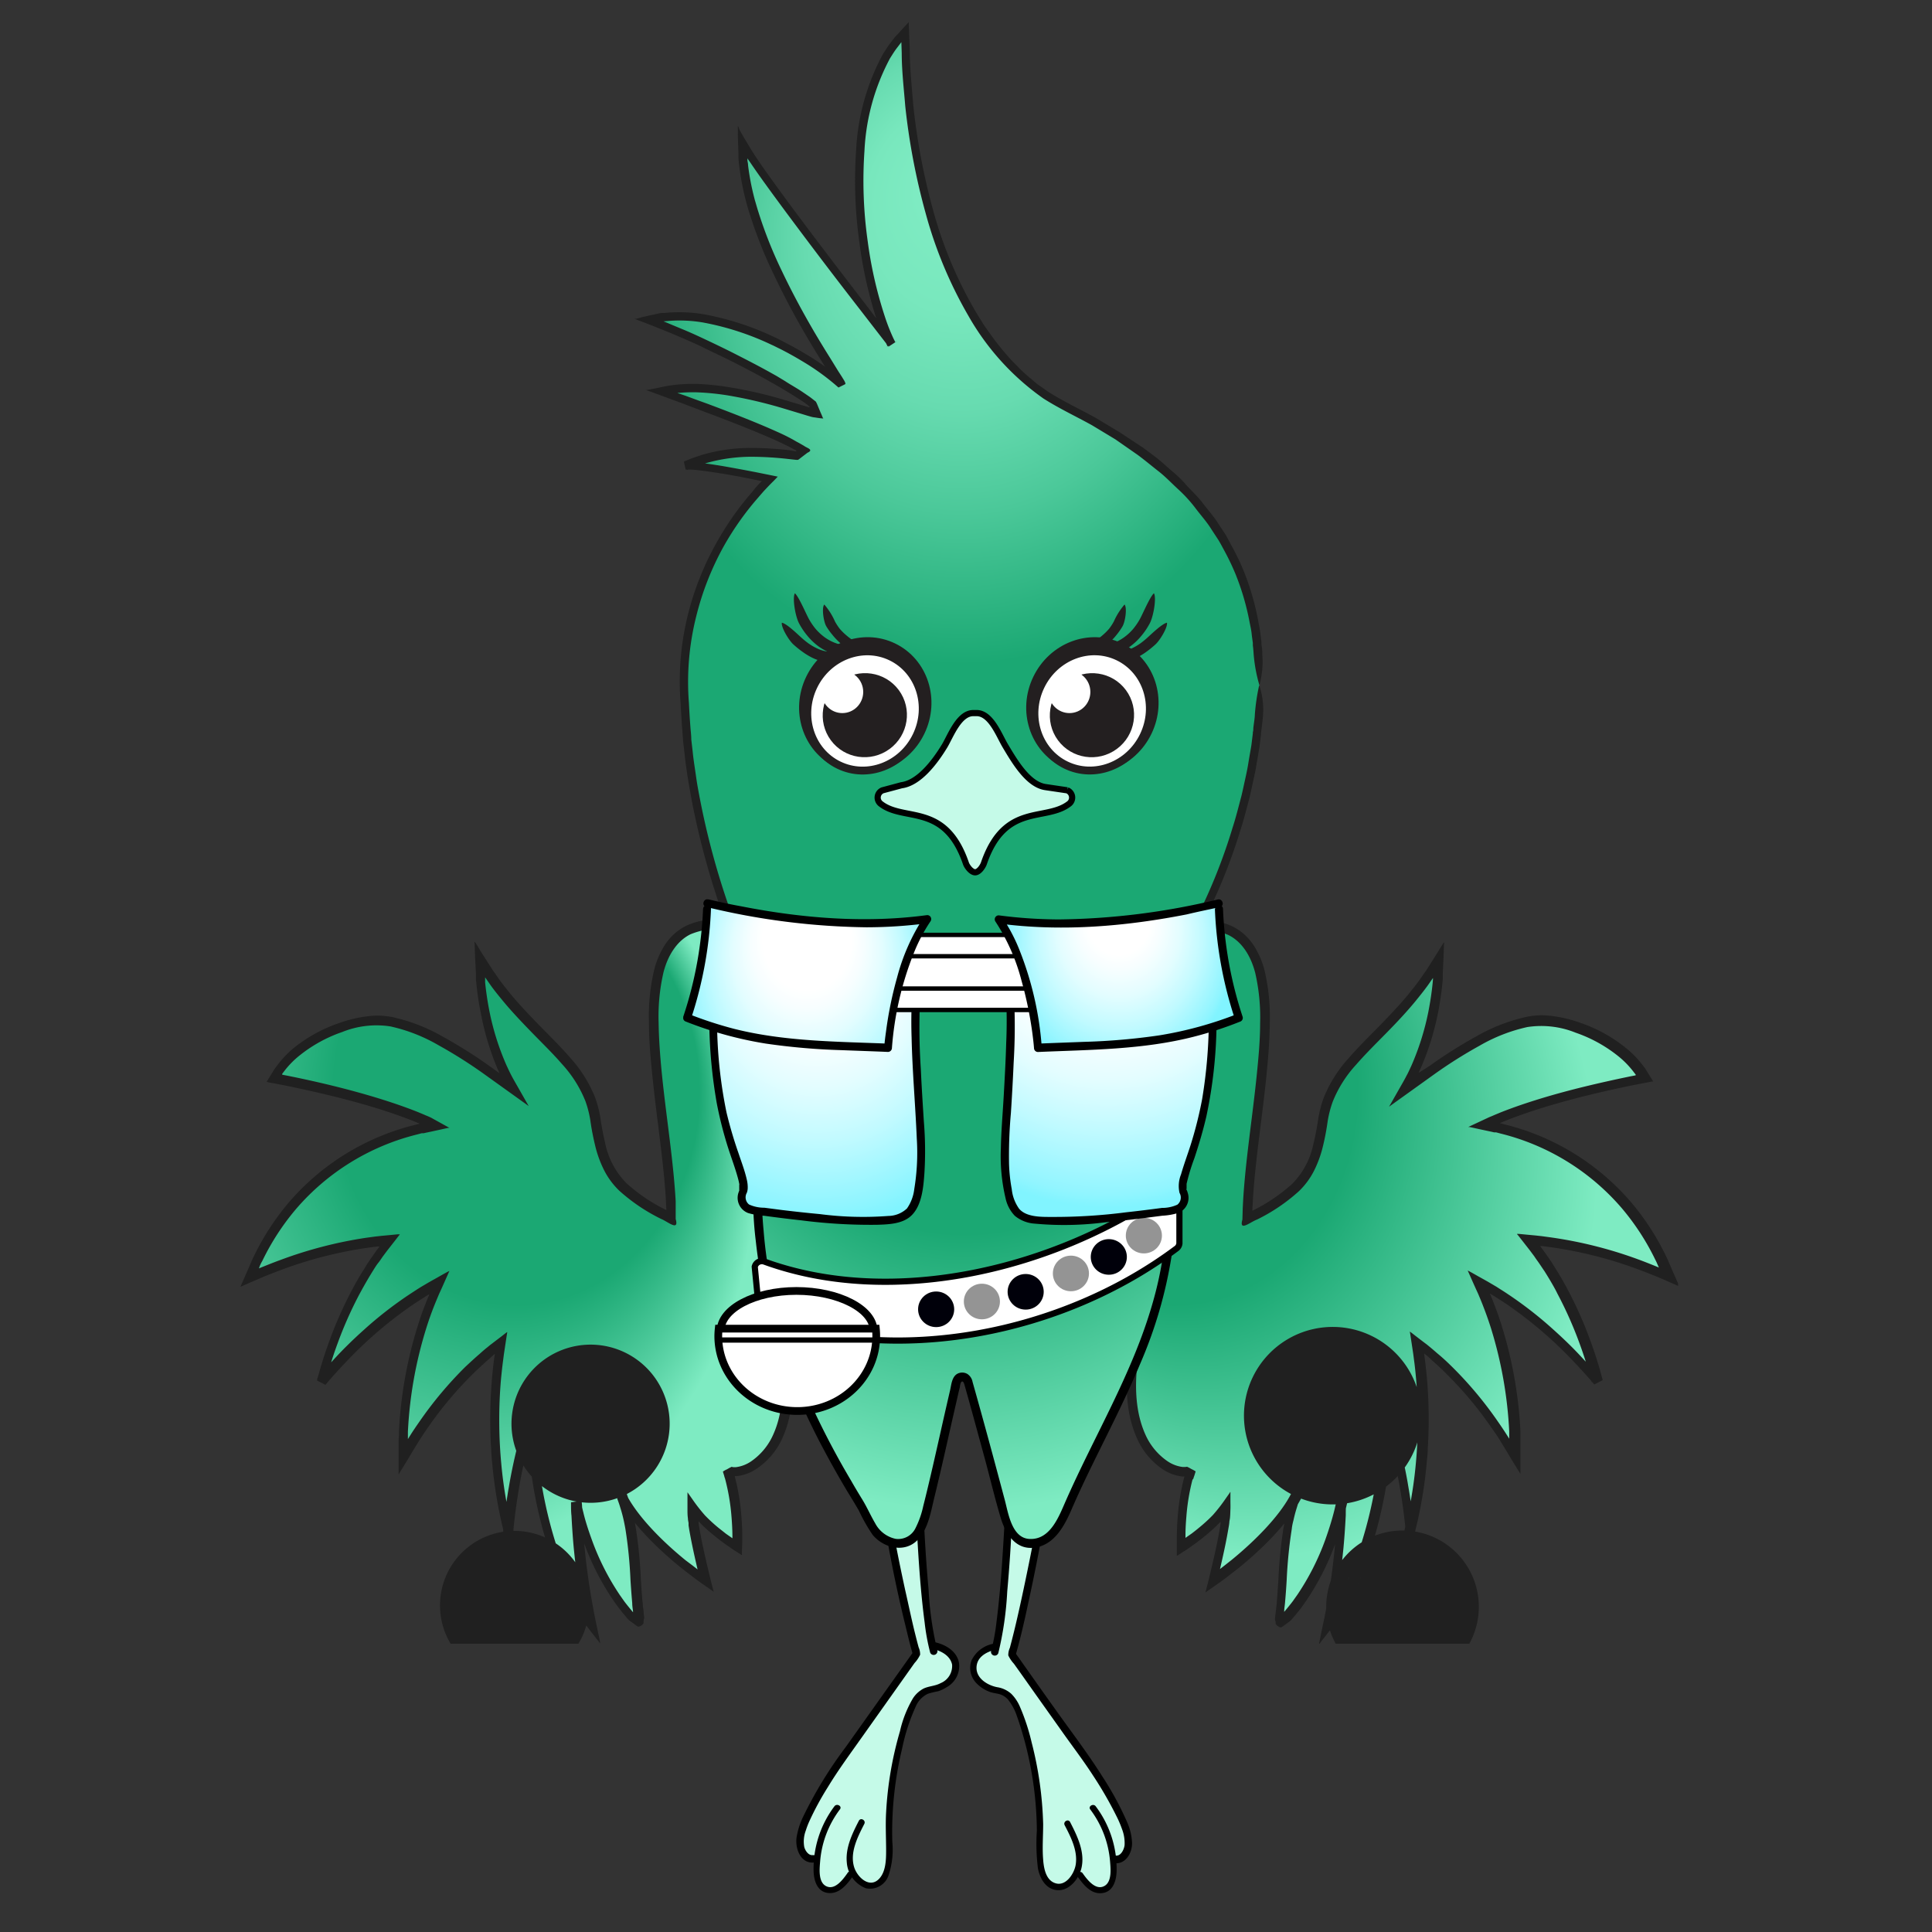 <svg xmlns="http://www.w3.org/2000/svg" xmlns:xlink="http://www.w3.org/1999/xlink" viewBox="0 0 300 300"><rect x="0" y="0" width="300" height="300" fill="#333333" stroke="none"/><defs><style>.cls-1,.cls-28{fill:#c5fae8;}.cls-2{fill:url(#New_Gradient_Swatch_17);}.cls-10,.cls-11,.cls-13,.cls-17,.cls-26,.cls-3{fill:#fff;}.cls-12,.cls-13,.cls-14,.cls-17,.cls-20,.cls-28,.cls-3{stroke:#000;}.cls-11,.cls-12,.cls-13,.cls-14,.cls-17,.cls-3{stroke-linecap:round;}.cls-11,.cls-12,.cls-13,.cls-14,.cls-17,.cls-20,.cls-25,.cls-26,.cls-28,.cls-3{stroke-miterlimit:10;}.cls-4{fill:url(#radial-gradient);}.cls-5{fill:url(#radial-gradient-2);}.cls-6{fill:url(#radial-gradient-3);}.cls-7{fill:url(#New_Gradient_Swatch_1);}.cls-8{fill:url(#New_Gradient_Swatch_1-2);}.cls-9{fill:url(#New_Gradient_Swatch_1-3);}.cls-11,.cls-25,.cls-26{stroke:#231f20;}.cls-11{stroke-width:0.56px;}.cls-12,.cls-14,.cls-20,.cls-25{fill:none;}.cls-12,.cls-13{stroke-width:1.25px;}.cls-14{stroke-width:0.85px;}.cls-15{fill:url(#radial-gradient-4);}.cls-16{fill:url(#radial-gradient-5);}.cls-17{stroke-width:0.71px;}.cls-18{fill:url(#radial-gradient-6);}.cls-19{fill:url(#radial-gradient-7);}.cls-20{stroke-width:1.38px;}.cls-21{fill:url(#New_Gradient_Swatch_17-2);}.cls-22{fill:#202020;}.cls-23{fill:url(#New_Gradient_Swatch_17-3);}.cls-24{fill:url(#radial-gradient-8);}.cls-25{stroke-width:2.96px;}.cls-26{stroke-width:1.27px;}.cls-27{fill:#231f20;}</style><radialGradient id="New_Gradient_Swatch_17" cx="45.52" cy="41.21" fy="-1.297" r="89.32" gradientUnits="userSpaceOnUse"><stop offset="0.42" stop-color="#1ba873"/><stop offset="0.76" stop-color="#7eebc2"/></radialGradient><radialGradient id="radial-gradient" cx="-24499.13" cy="-13169.01" r="14.12" gradientTransform="matrix(0.2, 0.04, -0.04, 0.2, 4567.04, 3573.29)" gradientUnits="userSpaceOnUse"><stop offset="0.28" stop-color="#fff"/><stop offset="0.41" stop-color="#fbfbfb"/><stop offset="0.54" stop-color="#efefef"/><stop offset="0.67" stop-color="#dadada"/><stop offset="0.8" stop-color="#bebebe"/><stop offset="0.93" stop-color="#9a9a9a"/><stop offset="0.95" stop-color="#949494"/></radialGradient><radialGradient id="radial-gradient-2" cx="-24434.3" cy="-13202.89" r="14.12" xlink:href="#radial-gradient"/><radialGradient id="radial-gradient-3" cx="-24383.17" cy="-13242.24" r="14.12" xlink:href="#radial-gradient"/><radialGradient id="New_Gradient_Swatch_1" cx="-520.99" cy="2199.29" r="2.88" gradientTransform="matrix(1, 0.17, -0.17, 0.99, 943.98, -2013.25)" gradientUnits="userSpaceOnUse"><stop offset="0.07" stop-color="#919191"/><stop offset="0.21" stop-color="#828283"/><stop offset="0.47" stop-color="#5c5c60"/><stop offset="0.83" stop-color="#1f1f27"/><stop offset="1" stop-color="#00000a"/></radialGradient><radialGradient id="New_Gradient_Swatch_1-2" cx="-507.4" cy="2194.05" r="2.88" xlink:href="#New_Gradient_Swatch_1"/><radialGradient id="New_Gradient_Swatch_1-3" cx="-495.3" cy="2186.21" r="2.88" xlink:href="#New_Gradient_Swatch_1"/><radialGradient id="radial-gradient-4" cx="21.77" cy="29.27" fy="4.729" r="43.04" gradientUnits="userSpaceOnUse"><stop offset="0.21" stop-color="#fff"/><stop offset="0.28" stop-color="#f7feff"/><stop offset="0.38" stop-color="#e3fdff"/><stop offset="0.51" stop-color="#c1faff"/><stop offset="0.66" stop-color="#92f5ff"/><stop offset="0.71" stop-color="#81f4ff"/></radialGradient><radialGradient id="radial-gradient-5" cx="68.75" cy="29.27" fy="-12.677" r="71.76" gradientUnits="userSpaceOnUse"><stop offset="0.27" stop-color="#fff"/><stop offset="0.31" stop-color="#f7feff"/><stop offset="0.37" stop-color="#e3fdff"/><stop offset="0.44" stop-color="#c1faff"/><stop offset="0.53" stop-color="#92f5ff"/><stop offset="0.55" stop-color="#81f4ff"/></radialGradient><radialGradient id="radial-gradient-6" cx="20.06" cy="12.32" fy="4.466" r="21.14" gradientTransform="translate(0 -2.07) scale(1 1.17)" gradientUnits="userSpaceOnUse"><stop offset="0.34" stop-color="#fff"/><stop offset="0.43" stop-color="#f7feff"/><stop offset="0.57" stop-color="#e3fdff"/><stop offset="0.74" stop-color="#c1faff"/><stop offset="0.94" stop-color="#92f5ff"/><stop offset="1" stop-color="#81f4ff"/></radialGradient><radialGradient id="radial-gradient-7" cx="70.46" cy="12.32" fy="2.722" r="34.01" gradientTransform="translate(0 -1.22) scale(1 1.1)" gradientUnits="userSpaceOnUse"><stop offset="0.15" stop-color="#fff"/><stop offset="0.2" stop-color="#f7feff"/><stop offset="0.29" stop-color="#e3fdff"/><stop offset="0.4" stop-color="#c1faff"/><stop offset="0.52" stop-color="#92f5ff"/><stop offset="0.55" stop-color="#81f4ff"/></radialGradient><radialGradient id="New_Gradient_Swatch_17-2" cx="-1989.2" cy="1460.22" fx="-2038.82" fy="1423.665" r="79.51" gradientTransform="translate(1860.28 -1277.7) scale(0.85 0.99)" xlink:href="#New_Gradient_Swatch_17"/><radialGradient id="New_Gradient_Swatch_17-3" cx="22800.14" cy="1460.22" fx="22750.516" fy="1423.665" r="79.51" gradientTransform="matrix(-0.85, 0, 0, 0.99, 19398.58, -1277.7)" xlink:href="#New_Gradient_Swatch_17"/><radialGradient id="radial-gradient-8" cx="52.93" cy="62.81" fy="28.129" r="102.05" gradientTransform="translate(0 -7.25) scale(1 1.12)" gradientUnits="userSpaceOnUse"><stop offset="0.07" stop-color="#7eebc2"/><stop offset="0.15" stop-color="#78e7bd"/><stop offset="0.25" stop-color="#67dbb0"/><stop offset="0.36" stop-color="#4bc899"/><stop offset="0.49" stop-color="#24ae7a"/><stop offset="0.52" stop-color="#1ba873"/></radialGradient><symbol id="Bird_Body_MASTER_1_13" data-name="Bird_Body_MASTER_1 13" viewBox="0 0 223.24 232.68"><path class="cls-20" d="M36.48,193.8"/><path class="cls-20" d="M162.18,188.39"/><path class="cls-21" d="M129.91,148.72c-1.49,13.58-4.69,40.88,10.91,30.4-7.91,24.12,5.38,28.36,6.8,26.51a37.78,37.78,0,0,0-1.51,12s4.93-3.1,7-6.29c.24,2.34-2.09,11.53-2.09,11.53s9.49-6.5,12.94-13.17c-2.35,6-1.81,12.32-2.69,19.11-.05.41.26.71.49.47,4.29-4.44,7.6-11.09,9.26-18.64a105.76,105.76,0,0,1-2.25,19c6.45-7.38,9.65-25.11,9.15-32.61a87.56,87.56,0,0,1,3.67,18.26,72.51,72.51,0,0,0,1.14-29.4A57.63,57.63,0,0,1,198,203.64a62.83,62.83,0,0,0-5.7-27.12A64.48,64.48,0,0,1,210.68,192,58.56,58.56,0,0,0,200,170.06a66.5,66.5,0,0,1,21.79,5.78C215.93,161,204.16,154.2,193,152.16c6.83-3.37,17.89-6,25-7.29-3.12-5.7-11.45-9.05-16.27-9-7,.08-17.18,8-20.92,10.71a41.86,41.86,0,0,0,5.35-20.16c-6.56,11.4-16.55,15.39-17.91,24.61-1.28,8.65-3,11.18-11.8,15.66.22-17.2,9.17-44.87-6.46-45.67C137,120.36,131.41,135.15,129.91,148.72Z"/><path class="cls-22" d="M129.91,148.72a19.59,19.59,0,0,0-1.32,5.41c-.06.58-.16,1.61-.27,2.85-.3,3.43-.51,7-.47,10.56a46.05,46.05,0,0,0,.36,5.46,18.62,18.62,0,0,0,1.46,5.5,7,7,0,0,0,1.81,2.47,4.8,4.8,0,0,0,3,1.21,3.06,3.06,0,0,0,.8,0c.26,0,.53,0,.78-.08a9.94,9.94,0,0,0,1.47-.41,10.56,10.56,0,0,0,1.38-.58l.66-.34h0v0l-.07.2-.22.82-.38,1.4a52,52,0,0,0-1.06,5.75c-.41,3.88-.33,8,1.37,11.82a11.25,11.25,0,0,0,3.95,4.79,6.85,6.85,0,0,0,3.08,1.16h.32l0,.09a34.65,34.65,0,0,0-1,6c-.09,1-.13,2-.15,3v1.08l0,1.44,0,.36V219s.05,0,.07,0l.6-.39c.39-.25.83-.52,1.2-.79l.83-.58.6-.45c.41-.3.8-.62,1.19-.94a24.3,24.3,0,0,0,2.25-2.07l.05-.05h0l0,.34-.12.72c-.25,1.5-.57,3-.89,4.4-.19.85-.39,1.67-.57,2.45l-.47,1.92-.24.92-.05.23.17-.12.35-.25,1.32-.92,1.23-.89,1.14-.88,1-.78c3.92-3.2,7.5-6.89,9.37-10.27l.18-.31.08-.15v0a13.78,13.78,0,1,0-1.37-.61h0l0,0,0,.08c-.07.22-.15.42-.22.63-.15.4-.26.79-.37,1.15-.22.73-.37,1.36-.49,1.87-.22,1-.29,1.56-.28,1.43a75.33,75.33,0,0,0-.79,8c-.08,1.25-.16,2.44-.25,3.55,0,.27-.06.55-.08.81s-.08.7-.12,1-.05.47-.08.7.07.36.1.53l0,.26a.4.4,0,0,0,.1.17,1,1,0,0,0,.34.3.9.9,0,0,0,.42.13,2.08,2.08,0,0,0,.4-.26l.79-.58a1.57,1.57,0,0,0,.38-.33l.29-.33.38-.45c.46-.57.84-1,1.11-1.43l.42-.59a39.81,39.81,0,0,0,4.69-9.2c.54-1.52,1-3,1.35-4.37.1-.35.17-.69.25-1l.12-.5.06-.24-1.49-.19h0v.23c0,.64-.05,1.25-.08,1.82-.23,4.6-.56,6.94-.35,5h0c-.14,1.58-.33,3.15-.54,4.67-.11.76-.23,1.5-.34,2.24l-.18,1.09-.3,1.66c-.07.33-.13.67-.19,1s-.15.72-.23,1.08c-.14.7-.29,1.4-.43,2.09l-.21,1,0,.13v.06l0,0,.12-.16.27-.35,1.08-1.38c.34-.45.73-.91,1-1.31l.82-1.2.78-1.13.19-.27.09-.18c.07-.11.13-.23.19-.34.49-.9.9-1.68,1.17-2.32s.52-1.11.63-1.4c.22-.6.19-.39-.35.78a68.33,68.33,0,0,0,4.68-17.1,54.8,54.8,0,0,0,.62-7.58c0-.29,0-.59,0-.87V197l-1.46.28h0v0l.46,1.51c.29,1,.54,1.91.77,2.78.89,3.47,1.31,5.93,1.48,6.88s.08.38-.4-2.11c.36,1.8.66,3.59.89,5.33.12.86.22,1.72.31,2.55l.06.62,0,.31,0,.15v0c2.94.22.82,0,1.48.1h0v0l0-.07c.1-.41.19-.8.29-1.2a69.76,69.76,0,0,0,1.37-7.95c.22-2,.29-3.37.32-3.64s0,.51-.22,2.64h0a74.67,74.67,0,0,0,.1-13.68c-.11-1.09-.21-2.15-.36-3.2l-.08-.69h0l.14.11c.39.3.76.63,1.13,1,.74.64,1.45,1.3,2.14,2a57.65,57.65,0,0,1,7,8.35c.5.7,1,1.41,1.42,2.12l1,1.63c.45.77.86,1.44,1.27,2.11l.62,1,.15.25.08.13s0-.08,0-.12v-.6c0-.8,0-1.59,0-2.38s0-1.54,0-2.34c0-.42,0-.8,0-1.2a65.69,65.69,0,0,0-2.9-16.35c-.36-1.16-.75-2.27-1.16-3.32-.2-.54-.41-1.05-.63-1.55-.07-.18,0-.11,0-.12h0l.47.28.59.37,1.12.72a64,64,0,0,1,11,9.4c2,2.12,2.7,3,2.7,3l.2.23.08.09,0,0h0l1.3-.67h0l0-.07-.11-.37c-.07-.28-.18-.66-.31-1.14-.29-1-.7-2.39-1.45-4.44a61.45,61.45,0,0,0-3.58-8.08h0c-.25-.47-.89-1.7-2.08-3.57-.3-.47-.62-1-1-1.52l-.59-.84-.59-.79h0l.34,0,1.36.18a64.72,64.72,0,0,1,13.18,3.31q.93.33,1.89.72l1,.39,1.6.68,2,.88.25.1-.11-.25-.22-.5-.44-1c-.27-.62-.55-1.25-.82-1.89-.16-.35-.29-.71-.48-1.05a39.22,39.22,0,0,0-5.4-8.35,37.74,37.74,0,0,0-19.57-12.09l-.77-.21-.1,0h0l.16-.07.75-.31c2-.8,4.09-1.51,6.25-2.17,4.33-1.31,8.91-2.41,13.7-3.38l2.79-.54c.06,0,.17,0,.18-.05l-.12-.19-.24-.38-.47-.76c-.14-.23-.34-.56-.44-.71l-.3-.39a15.68,15.68,0,0,0-2.76-2.82,23.2,23.2,0,0,0-7-3.83,20.47,20.47,0,0,0-4-1,14.79,14.79,0,0,0-2.12-.16,13.87,13.87,0,0,0-2.14.23,27.77,27.77,0,0,0-7.9,3.07,72.64,72.64,0,0,0-7.27,4.6L183,144l-.06.05h0l.24-.52a41.69,41.69,0,0,0,2.77-8.75c.3-1.52.54-3.07.69-4.63l.06-.59,0-.36,0-.56.11-2.27.08-2.27c.11-.69-.21,0-.39.25l-.61,1-1.61,2.54c-.07.11-.14.23-.22.34l-.18.25-.22.31-.44.64c-.59.85-1.26,1.66-1.92,2.49-1.36,1.63-2.86,3.21-4.43,4.82s-3.21,3.2-4.77,5a20.33,20.33,0,0,0-3.9,6.2,17.94,17.94,0,0,0-.9,3.66c-.18,1.2-.42,2.38-.7,3.55a12.27,12.27,0,0,1-3.31,6.15,26.73,26.73,0,0,1-6.15,4.14s0,.06,0-.13v-.21l.06-.95c.06-1.28.17-2.57.29-3.87.49-5.19,1.29-10.44,1.83-15.79.27-2.68.49-5.38.52-8.11a31.63,31.63,0,0,0-.81-8.24,12.91,12.91,0,0,0-1.71-3.93,8.39,8.39,0,0,0-3.27-2.92,11.2,11.2,0,0,0-4.21-1l-2.13,0c-.7,0-1.4.22-2.1.33a15.16,15.16,0,0,0-7.27,4.12,24.82,24.82,0,0,0-4.7,6.73,43.19,43.19,0,0,0-2.77,7.56c-.08.32-.17.64-.25,1s-.09.38-.14.56c-.1.36-.16.72-.23,1-.14.64-.25,1.17-.32,1.51a17.73,17.73,0,0,0-.3,2.92,25.9,25.9,0,0,0,.2,2.67,26.3,26.3,0,0,0,.88-2.51,22.74,22.74,0,0,0,.69-2.79l.31-1.48c.07-.31.13-.66.23-1,0-.17.09-.35.14-.54l.24-.92a41.06,41.06,0,0,1,2.67-7.29,23.55,23.55,0,0,1,4.4-6.33,13.72,13.72,0,0,1,6.56-3.72,11.82,11.82,0,0,1,7.43.5c2.23,1.09,3.56,3.41,4.2,5.9a30.89,30.89,0,0,1,.76,7.83c0,2.66-.25,5.32-.52,8-.54,5.31-1.33,10.57-1.83,15.81-.12,1.31-.23,2.62-.3,3.93l-.05,1-.05,1.74c-.56,1.94,1.25.36,2.25,0a28,28,0,0,0,6.5-4.39,11.65,11.65,0,0,0,2.38-3.21,17.46,17.46,0,0,0,1.34-3.65,37.32,37.32,0,0,0,.72-3.68,16.78,16.78,0,0,1,.83-3.37,18.85,18.85,0,0,1,3.63-5.75c1.5-1.72,3.13-3.32,4.71-4.93s3.11-3.23,4.5-4.92c.69-.85,1.37-1.69,2-2.57l.73-1.05h0s0,0,0,0h0l0,.22-.05.57c-.15,1.51-.38,3-.67,4.48a40.9,40.9,0,0,1-2.67,8.44l-.23.49c-.16.34-.31.67-.5,1-.34.68-.8,1.45-1.2,2.16l-1.2,2.11-.3.52.43-.31.89-.64,5.58-4a71.93,71.93,0,0,1,7.13-4.51,26,26,0,0,1,7.45-2.91,14.24,14.24,0,0,1,7.48.87,22,22,0,0,1,6.54,3.58,14.13,14.13,0,0,1,2.51,2.56l.27.35c.08.1,0,.05,0,.08s.06,0,0,.06l-.83.16c-4.83,1-9.45,2.09-13.83,3.42-2.19.67-4.33,1.39-6.38,2.21l-.77.32-.58.25c-.26.1-.5.21-.73.32l-2.87,1.34-.08,0,.09,0,.19,0,.39.08.76.17,1.53.33.76.16.38.09.21,0,.1,0,.75.2a36.26,36.26,0,0,1,18.8,11.61,37.9,37.9,0,0,1,5.19,8c.18.33.31.68.46,1l.08.18h0l-.38-.16-1-.4c-.65-.26-1.3-.51-1.93-.74a66,66,0,0,0-13.48-3.38l-1.4-.19-1-.11-1.29-.12-1.24-.12-.31,0c0,.08.13.16.18.24l.37.47,1.43,1.83.71.95c.19.29.38.56.57.82.37.52.67,1,1,1.47,1.15,1.82,1.78,3,2,3.47h0a61.15,61.15,0,0,1,3.5,7.89c.73,2,1.13,3.4,1.41,4.34.13.48.24.84.31,1.12l.1.36,0,.07h0l1.3-.67h0l0,0-.07-.09-.21-.24s-.73-.92-2.75-3.08c-1-1.08-2.37-2.45-4.2-4.09a60.28,60.28,0,0,0-7.1-5.53c-.37-.25-.76-.5-1.16-.75l-.59-.38-.75-.44c-.83-.5-1.65-.93-2.52-1.43l-.64-.36-.33-.18c-.08,0-.29-.2-.17,0l.61,1.37c.2.46.41.92.62,1.39l.34.74.26.62q.31.73.6,1.5.6,1.54,1.14,3.24a64.73,64.73,0,0,1,2.83,16c0,.38,0,.78,0,1.15h0l-.32-.51c-.46-.72-.94-1.44-1.45-2.17a59.18,59.18,0,0,0-7.18-8.56c-.7-.69-1.43-1.37-2.2-2-.38-.33-.77-.67-1.17-1l-.45-.37-.6-.45-1.2-.92-.6-.47-.16-.11s-.13-.13-.09,0l.06.37.23,1.52.23,1.53.11.86c.14,1,.25,2.08.34,3.14a72.48,72.48,0,0,1-.09,13.4h0c.2-2.09.23-2.85.21-2.58s-.09,1.56-.31,3.56a67.84,67.84,0,0,1-1.34,7.78c-.09.39-.19.77-.28,1.17l0,.07v0h0a11.85,11.85,0,1,0,1.47.13v0l0-.16,0-.31-.06-.63c-.09-.85-.2-1.71-.31-2.59-.24-1.77-.54-3.59-.91-5.42h0c.49,2.53.55,3.11.4,2.14s-.59-3.47-1.5-7c-.23-.88-.48-1.83-.78-2.83-.16-.49-.31-1-.47-1.54v0h0c1.31-.26-1.78.33-1.46.27v.35l0,.41c0,.27,0,.54,0,.82a53.64,53.64,0,0,1-.6,7.36,67.35,67.35,0,0,1-4.57,16.72c.94-2.32.43-.64-1.39,2.81l-.18.33-.09.16,0,0-.09.15-.1.15c0,.05,0,0,0,0s0,.06,0-.05c.09-.51.17-1,.27-1.58.11-.75.22-1.51.34-2.28.21-1.54.4-3.13.55-4.73h0c-.22,2,.12-.39.36-5.05,0-.58,0-1.2.07-1.85v-.23h0l-1.49-.18-.06.23c0,.16-.07.32-.11.48-.08.33-.15.66-.24,1-.34,1.34-.79,2.77-1.31,4.24a39,39,0,0,1-4.51,8.85c.27-.39.1-.15-.41.57-.37.57-1.94,2.41-1.5,1.89h0v-.06c0-.44.09-.9.13-1.38.1-1.13.19-2.33.26-3.58a71.69,71.69,0,0,1,.78-7.81h0c0,.12,0-.39.26-1.36.11-.49.25-1.09.46-1.77.11-.34.21-.71.35-1.09l.21-.58,0-.08v0h0l-1.37-.62v0l-.08.13-.16.29c-1.71,3.1-5.18,6.72-9,9.84l-.95.75-.86.67h0c.12-.51.24-1.05.37-1.61.32-1.42.64-2.94.9-4.47l.13-.75.05-.38c0-.25.08-.49.1-.73.05-.48.05-.9.07-1.36s0-.79,0-1.19l0-1.22v-.26c-.05,0-.15.21-.23.31l-.5.71a26,26,0,0,1-2,2.57,24.51,24.51,0,0,1-2.12,1.94c-.37.31-.75.61-1.13.9l-1,.7h0v-.41c0-1,.06-1.94.14-2.9a32.92,32.92,0,0,1,.94-5.7L148,207c0-.13.07-.25.11-.37l.22-.71a4.26,4.26,0,0,0-.62-.35l-.37-.21-.26-.13c-.09-.06-.25,0-.37,0l-.2,0h-.21a5.37,5.37,0,0,1-2.38-.92,9.86,9.86,0,0,1-3.41-4.15c-1.52-3.4-1.64-7.31-1.23-11a49.45,49.45,0,0,1,1-5.56l.37-1.36.18-.68.38-1.24.78-2.51.1-.31c0-.05,0,0,0,0l-.08,0-.15.1-.61.37-1.21.73c-.4.24-.8.52-1.22.73l-.6.31a9.25,9.25,0,0,1-1.22.51,7.79,7.79,0,0,1-1.23.35c-.2,0-.41,0-.61.06a2,2,0,0,1-.6,0,4.24,4.24,0,0,1-3.52-2.83,17,17,0,0,1-1.33-5,44.75,44.75,0,0,1-.35-5.29c0-3.53.17-7,.46-10.41.12-1.23.21-2.25.26-2.83A20.73,20.73,0,0,0,129.91,148.72Z"/><path class="cls-23" d="M93.32,148.72c1.5,13.58,4.69,40.88-10.9,30.4,7.91,24.12-5.38,28.36-6.8,26.51a37.78,37.78,0,0,1,1.51,12s-4.93-3.1-7-6.29c-.24,2.34,2.09,11.53,2.09,11.53s-9.49-6.5-12.94-13.17c2.35,6,1.81,12.32,2.69,19.11,0,.41-.26.71-.49.47-4.29-4.44-7.6-11.09-9.27-18.64a106.67,106.67,0,0,0,2.26,19c-6.45-7.38-9.65-25.11-9.15-32.61a87.56,87.56,0,0,0-3.67,18.26,72.51,72.51,0,0,1-1.14-29.4,57.63,57.63,0,0,0-15.21,17.71A62.69,62.69,0,0,1,31,176.52,64.48,64.48,0,0,0,12.56,192a58.56,58.56,0,0,1,10.67-21.94,66.5,66.5,0,0,0-21.79,5.78C7.31,161,19.08,154.2,30.27,152.16c-6.83-3.37-17.89-6-25-7.29,3.12-5.7,11.44-9.05,16.27-9,7,.08,17.18,8,20.92,10.71a41.86,41.86,0,0,1-5.35-20.16C43.66,137.83,53.65,141.82,55,151c1.28,8.65,3,11.18,11.8,15.66-.23-17.2-9.17-44.87,6.46-45.67C86.25,120.36,91.83,135.15,93.32,148.72Z"/><path class="cls-22" d="M93.32,148.72a21.17,21.17,0,0,0-.15,5.56c0,.58.14,1.6.25,2.83.29,3.4.51,6.88.46,10.41a44.73,44.73,0,0,1-.34,5.29,17,17,0,0,1-1.33,5,4.24,4.24,0,0,1-3.52,2.83,2,2,0,0,1-.6,0c-.2,0-.41,0-.61-.06a8.23,8.23,0,0,1-1.24-.35,9.72,9.72,0,0,1-1.21-.51l-.6-.31c-.43-.21-.82-.49-1.23-.73L82,178l-.61-.37-.15-.1-.08,0s0,0,0,0l.1.31.77,2.51.39,1.24.18.68.37,1.36a49.45,49.45,0,0,1,1,5.56c.4,3.72.29,7.63-1.23,11a9.86,9.86,0,0,1-3.41,4.15,5.37,5.37,0,0,1-2.38.92h-.21l-.2,0c-.12,0-.28-.1-.37,0l-.26.13-.37.21a3.42,3.42,0,0,0-.62.35l.22.71c0,.12.08.24.11.37l.07.26a32.92,32.92,0,0,1,.94,5.7c.08,1,.13,1.93.14,2.9v.41h0s0,0,0,0l-1-.7-1.14-.9a24.38,24.38,0,0,1-2.11-1.94,26,26,0,0,1-2-2.57l-.5-.71c-.08-.1-.18-.27-.23-.31v.26l0,1.22c0,.4,0,.74,0,1.19s0,.88.07,1.36c0,.24.06.48.1.73l0,.38.12.75c.27,1.53.59,3.05.91,4.47.13.56.25,1.1.37,1.61h0l-.86-.67-1-.75c-3.84-3.12-7.3-6.74-9-9.84l-.16-.29-.08-.13v0l-1.37.62h0v0l0,.08.21.58c.14.38.24.75.35,1.09.21.68.35,1.28.46,1.77.21,1,.28,1.48.26,1.36h0a69.23,69.23,0,0,1,.77,7.81c.08,1.25.17,2.45.27,3.58,0,.48.09.94.13,1.38v.06h0c.44.52-1.13-1.32-1.5-1.89-.52-.72-.68-1-.41-.57a39,39,0,0,1-4.51-8.85c-.53-1.47-1-2.9-1.31-4.24-.09-.33-.16-.66-.24-1l-.12-.48-.05-.23c1.32-.17-1.81.21-1.49.18h0v.23c0,.65,0,1.27.07,1.85.24,4.66.58,7,.36,5.05h0c.15,1.6.34,3.19.55,4.73.12.77.23,1.53.34,2.28.09.54.18,1.07.27,1.58,0,.11,0,0,0,.05s0,0,0,0l-.1-.15-.09-.15,0,0-.09-.16-.18-.33c-1.82-3.45-2.34-5.13-1.39-2.81a67.35,67.35,0,0,1-4.57-16.72,53.64,53.64,0,0,1-.6-7.36c0-.28,0-.55,0-.82l0-.41v-.35c.32.06-2.77-.53-1.47-.27h0v0l-.47,1.54c-.3,1-.55,2-.78,2.83-.91,3.53-1.33,6-1.5,7s-.09.39.39-2.14h0c-.36,1.83-.66,3.65-.9,5.42-.12.88-.22,1.74-.31,2.59l-.06.63,0,.31,0,.16v0a11.57,11.57,0,1,0,1.46-.13h0v0l0-.07c-.1-.4-.19-.78-.28-1.17a67.84,67.84,0,0,1-1.34-7.78c-.22-2-.29-3.3-.32-3.56s0,.49.22,2.58h0a73.39,73.39,0,0,1-.1-13.4c.1-1.06.21-2.11.35-3.14l.11-.86.23-1.53.23-1.52.06-.37c0-.11-.06,0-.1,0l-.15.11-.6.47-1.21.92-.59.45-.45.37c-.41.32-.79.66-1.17,1-.77.66-1.5,1.34-2.21,2a59.73,59.73,0,0,0-7.17,8.56c-.51.73-1,1.45-1.45,2.17l-.32.51h0c0-.37,0-.77,0-1.15a64.27,64.27,0,0,1,2.83-16c.35-1.13.73-2.21,1.13-3.24.2-.51.4-1,.61-1.5l.26-.62.34-.74c.21-.47.42-.93.62-1.39l.61-1.37c.12-.19-.09,0-.17,0l-.33.18-.65.36c-.86.5-1.68.93-2.51,1.43l-.75.44-.6.38-1.15.75a60.28,60.28,0,0,0-7.1,5.53c-1.83,1.64-3.18,3-4.2,4.09-2,2.16-2.75,3.08-2.75,3.08l-.21.24-.08.09,0,0h0l1.29.67h0l0-.07c0-.1.06-.22.1-.36s.17-.64.31-1.12c.28-.94.68-2.34,1.41-4.34a60.84,60.84,0,0,1,3.49-7.89h0c.25-.45.88-1.65,2-3.47.29-.45.6-1,1-1.47.19-.26.38-.53.57-.82l.71-.95,1.43-1.83.36-.47a1.88,1.88,0,0,0,.18-.24l-.3,0-1.25.12-1.28.12-1,.11-1.4.19A66,66,0,0,0,6.18,173.1c-.64.23-1.28.48-1.93.74l-1,.4-.38.16h0s0,.06.07-.18.28-.69.47-1a37.9,37.9,0,0,1,5.19-8,36.26,36.26,0,0,1,18.8-11.61l.75-.2.1,0,.21,0,.38-.09.76-.16,1.52-.33.77-.17.38-.08.2,0,.09,0-.09,0L29.62,151c-.23-.11-.47-.22-.73-.32l-.58-.25-.77-.32c-2.06-.82-4.19-1.54-6.38-2.21-4.39-1.33-9-2.45-13.83-3.42l-.84-.16s0,0,0-.06,0,0,0-.08l.27-.35a13.8,13.8,0,0,1,2.51-2.56,22,22,0,0,1,6.54-3.58,14.24,14.24,0,0,1,7.48-.87,26,26,0,0,1,7.45,2.91,73.11,73.11,0,0,1,7.13,4.51l5.58,4,.89.64.43.31-.3-.52-1.2-2.11c-.4-.71-.86-1.48-1.21-2.16-.18-.34-.33-.67-.49-1l-.23-.49a40.31,40.31,0,0,1-2.67-8.44c-.29-1.47-.52-3-.67-4.48l0-.57,0-.22h0s0,0,0,0h0l.73,1.05c.61.88,1.3,1.72,2,2.57,1.39,1.69,2.93,3.3,4.5,4.92s3.21,3.2,4.71,4.93a18.85,18.85,0,0,1,3.63,5.75,16.13,16.13,0,0,1,.82,3.37c.18,1.22.43,2.45.73,3.68a17.46,17.46,0,0,0,1.34,3.65,11.82,11.82,0,0,0,2.37,3.21,28.21,28.21,0,0,0,6.51,4.39c1,.4,2.81,2,2.25,0l0-1.74,0-1c-.07-1.31-.18-2.62-.3-3.93-.5-5.24-1.3-10.5-1.84-15.81-.26-2.65-.47-5.31-.51-8a30.45,30.45,0,0,1,.76-7.83c.64-2.49,2-4.82,4.2-5.9a11.82,11.82,0,0,1,7.43-.5,13.72,13.72,0,0,1,6.56,3.72,23.55,23.55,0,0,1,4.4,6.33,41.06,41.06,0,0,1,2.67,7.29l.24.92c0,.19.09.37.14.54.1.35.16.7.23,1l.31,1.48a22.74,22.74,0,0,0,.69,2.79,26.09,26.09,0,0,0,.87,2.51,23.48,23.48,0,0,0,.21-2.67,17.73,17.73,0,0,0-.3-2.92c-.07-.34-.18-.87-.32-1.51-.07-.32-.13-.68-.23-1-.05-.18-.1-.37-.14-.56s-.17-.63-.25-1a43.19,43.19,0,0,0-2.77-7.56,25,25,0,0,0-4.7-6.73,15.16,15.16,0,0,0-7.27-4.12c-.7-.11-1.4-.29-2.1-.33l-2.13,0a11.2,11.2,0,0,0-4.21,1,8.49,8.49,0,0,0-3.28,2.92,13.13,13.13,0,0,0-1.7,3.93,31.21,31.21,0,0,0-.81,8.24c0,2.73.25,5.43.52,8.11.54,5.35,1.33,10.6,1.83,15.79.12,1.3.23,2.59.29,3.87l.05.95v.21c0,.19,0,.13,0,.13a26.73,26.73,0,0,1-6.15-4.14,12.37,12.37,0,0,1-3.32-6.15c-.27-1.17-.51-2.35-.69-3.55a17.94,17.94,0,0,0-.9-3.66,20.52,20.52,0,0,0-3.9-6.2c-1.56-1.8-3.21-3.4-4.77-5s-3.07-3.19-4.43-4.82c-.66-.83-1.33-1.64-1.92-2.49l-.44-.64-.22-.31-.18-.25c-.08-.11-.15-.23-.22-.34l-1.62-2.54-.6-1c-.18-.24-.51-.94-.4-.25l.08,2.27.12,2.27,0,.56,0,.36.06.59a44.53,44.53,0,0,0,.69,4.63A41.69,41.69,0,0,0,40,143.57l.24.52h0l-.07-.05-1.41-1a71.65,71.65,0,0,0-7.28-4.6,27.71,27.71,0,0,0-7.89-3.07,13.87,13.87,0,0,0-2.14-.23,14.79,14.79,0,0,0-2.12.16,20.47,20.47,0,0,0-4,1,23.2,23.2,0,0,0-7,3.83A15.68,15.68,0,0,0,5.63,143l-.3.39c-.11.15-.3.48-.44.71l-.47.76-.24.38-.12.19s.12,0,.17.05L7,146c4.79,1,9.37,2.07,13.69,3.38,2.16.66,4.26,1.37,6.26,2.17l.74.31.17.07h0l-.09,0-.77.21A37.69,37.69,0,0,0,7.47,164.21a39.22,39.22,0,0,0-5.4,8.35c-.19.34-.32.7-.48,1.05-.27.64-.55,1.27-.82,1.89l-.44,1-.22.5-.11.25.25-.1,2-.88c.54-.22,1.07-.45,1.59-.68l1-.39q1-.39,1.89-.72a64.56,64.56,0,0,1,13.18-3.31l1.36-.18.34,0h0c-.21.27-.4.53-.59.79l-.59.84c-.38.54-.7,1-1,1.52-1.19,1.87-1.83,3.1-2.08,3.57h0a61.45,61.45,0,0,0-3.58,8.08c-.75,2.05-1.16,3.47-1.45,4.44-.13.48-.24.86-.32,1.14s-.07.27-.1.37l0,.07h0l1.3.67h0l0,0,.08-.09.2-.23s.72-.91,2.7-3a64,64,0,0,1,11-9.4l1.12-.72.58-.37.48-.28h0s0-.06-.06.12c-.21.5-.42,1-.62,1.55-.41,1-.8,2.16-1.16,3.32a65.69,65.69,0,0,0-2.9,16.35c0,.4,0,.78-.05,1.2,0,.8,0,1.56,0,2.34s0,1.58,0,2.38v.6s0,.13,0,.12l.08-.13.15-.25.62-1c.41-.67.82-1.34,1.27-2.11l1-1.63c.45-.71.92-1.42,1.41-2.12a58.39,58.39,0,0,1,7-8.35c.69-.67,1.4-1.33,2.14-2,.37-.32.74-.65,1.13-1l.13-.11h0l-.09.69c-.14,1-.25,2.11-.35,3.2a74.67,74.67,0,0,0,.1,13.68h0c-.2-2.13-.23-2.91-.22-2.64s.09,1.6.32,3.64a69.76,69.76,0,0,0,1.37,7.95c.09.4.19.79.29,1.2l0,.07v0h0c.66-.05-1.46.12,1.48-.1v0l0-.15,0-.31.06-.62c.09-.83.19-1.69.31-2.55.23-1.74.53-3.53.88-5.33-.48,2.49-.54,3.06-.39,2.11s.59-3.41,1.48-6.88c.23-.87.47-1.8.77-2.78l.46-1.51v0h0L44.56,197v.81c0,.28,0,.58,0,.87a54.8,54.8,0,0,0,.62,7.58,68.72,68.72,0,0,0,4.67,17.1c-.53-1.17-.56-1.38-.34-.78.11.29.34.76.63,1.4s.68,1.42,1.17,2.32c.06.11.12.23.19.34l.09.18.18.27c.26.36.52.74.79,1.13l.82,1.2c.28.4.67.86,1,1.31l1.08,1.38.27.35.12.16,0,0v-.06l0-.12c-.06-.34-.13-.67-.2-1-.15-.69-.29-1.39-.44-2.09-.07-.36-.14-.72-.22-1.08s-.12-.67-.19-1l-.3-1.66-.18-1.09c-.12-.74-.23-1.48-.34-2.24-.21-1.52-.4-3.09-.55-4.67h0c.22,2-.11-.38-.35-5,0-.57,0-1.18-.07-1.82v-.23h0l-1.49.19.06.24.12.5c.08.33.15.67.25,1a43.75,43.75,0,0,0,1.35,4.37,39.81,39.81,0,0,0,4.69,9.2l.42.59c.27.38.65.86,1.11,1.43l.38.45.28.33a1.8,1.8,0,0,0,.39.33l.79.58a2.08,2.08,0,0,0,.4.26.9.9,0,0,0,.42-.13,1,1,0,0,0,.34-.3.39.39,0,0,0,.09-.17l0-.26c0-.17.06-.35.1-.53l-.09-.7c0-.34-.07-.68-.11-1s0-.54-.08-.81c-.09-1.11-.18-2.3-.25-3.55a72.89,72.89,0,0,0-.8-8h0c0,.13-.05-.41-.28-1.43-.11-.51-.26-1.14-.48-1.87-.11-.36-.22-.75-.37-1.15l-.23-.63,0-.08,0,0h0a12.28,12.28,0,1,0-1.38.61l0,0,.08.15.18.31c1.87,3.38,5.45,7.07,9.37,10.27l1,.78,1.14.88,1.22.89,1.33.92.35.25.17.12-.05-.23-.24-.92-.47-1.92c-.18-.78-.38-1.6-.57-2.45-.32-1.41-.64-2.9-.89-4.4l-.12-.72,0-.34h0l0,.05a24.3,24.3,0,0,0,2.25,2.07c.39.32.78.64,1.18.94l.61.45.83.58c.37.27.8.54,1.2.79l.6.39s.06,0,.07,0v-.27l0-.36.05-1.44v-1.08c0-1-.07-2-.15-3a34.65,34.65,0,0,0-1-6l0-.09h.32a6.85,6.85,0,0,0,3.08-1.16,11.25,11.25,0,0,0,4-4.79c1.7-3.79,1.78-7.94,1.36-11.82a52,52,0,0,0-1-5.75l-.38-1.4-.23-.82-.06-.2v0h0l.66.34a10.56,10.56,0,0,0,1.38.58,9.94,9.94,0,0,0,1.47.41c.25.05.52.05.78.08a3.06,3.06,0,0,0,.8,0,4.8,4.8,0,0,0,3-1.21,6.81,6.81,0,0,0,1.8-2.47A18.34,18.34,0,0,0,95,173a46.05,46.05,0,0,0,.36-5.46c0-3.61-.18-7.13-.47-10.56-.12-1.24-.21-2.27-.27-2.85A19.24,19.24,0,0,0,93.32,148.72Z"/><path class="cls-20" d="M30.81,0"/></symbol><symbol id="Bird_Head_1_10" data-name="Bird_Head_1 10" viewBox="0 0 101.72 154.29"><path class="cls-24" d="M101.08,107.26v-.2C101.08,91.39,95.72,75,69.34,62,57,55.91,44.16,36.13,43.75,1.65c-12,12-6.9,41.47-2.16,50.52,0,0-22.73-29.12-24.15-32.65-.57,15.69,15.92,38.53,16,39.13-5-4.72-20.52-13.51-31.14-10.43C10.2,51,24.83,58.48,28.82,61.79a12.94,12.94,0,0,0,.76,1.54c-1.09.11-16.09-6-25.31-3.58,3.11,1.08,18.11,6.33,23.13,9.47-.37.27-.73.56-1.1.84C21.13,69.5,15,68.78,8.23,71.75c2.72,0,10.57,1.48,13.67,2.13A46.38,46.38,0,0,0,8,107.06a49.12,49.12,0,0,0,.27,5c1,21.47,10.08,40.51,10.08,40.51l26.3-.05a46.94,46.94,0,0,0,9.91,1.07,46.38,46.38,0,0,0,10.07-1.11l22.7,0A90.28,90.28,0,0,0,101,112.78,38,38,0,0,0,101.08,107.26Z"/><path class="cls-22" d="M101.08,107.26a14,14,0,0,0,.47-4.94c0-.36,0-.95-.14-1.67,0-.09,0-.18,0-.27l0-.14c-.07-.53-.13-1.06-.2-1.59s-.24-1.33-.36-2a41.73,41.73,0,0,0-2.34-7.93,37.91,37.91,0,0,0-1.82-3.81c-.34-.62-.67-1.26-1-1.87l-1.18-1.79c-.75-1.23-1.73-2.29-2.6-3.45s-2-2.14-2.93-3.22-2.14-2-3.24-3-2.29-1.85-3.48-2.73L78.5,66.37l-3.82-2.3c-2.6-1.44-5.35-2.73-7.77-4.27l-1.79-1.26-1.67-1.42a20.85,20.85,0,0,1-1.59-1.53A20.82,20.82,0,0,1,60.35,54a41.61,41.61,0,0,1-2.74-3.46c-.42-.61-.88-1.19-1.27-1.82l-1.16-1.89a67.85,67.85,0,0,1-6.84-16.26A106.24,106.24,0,0,1,45.1,13.49c-.23-2.85-.53-5.67-.57-8.47,0-.82-.05-1.63-.08-2.44L44.37.48V.09s0-.14,0-.07L44,.41l-.71.77-.7.77A6.77,6.77,0,0,0,42,2.6l-.65.85c-.43.57-.8,1.18-1.18,1.77a36.47,36.47,0,0,0-4.32,15.56,71,71,0,0,0,.54,14.91,68.68,68.68,0,0,0,3,13.1,30.17,30.17,0,0,0,1.18,2.92l.34.69,0,.05c-1,.65,1.38-.84,1.12-.7l-.05-.08-.12-.14-.23-.3-.9-1.15Q39,47.77,37.39,45.67h0c-4.53-5.88-8.83-11.52-12.56-16.56C23,26.59,21.24,24.23,19.76,22l-.28-.41s-.14-.23-.22-.36L19,20.85l-1-1.67c-.32-.52-.65-1.13-1-1.72L16.84,17l-.12-.22s0,0,0,0v.15c0,.28,0,.56,0,.84,0,1.11.06,2.19.09,3.23,0,.52,0,1,.05,1.53s.07.56.1.85a42,42,0,0,0,1.79,8c.33,1.06.12.41-.73-2.43a72.33,72.33,0,0,0,4.57,12c1.73,3.65,3.54,7,5.31,10,.88,1.5,1.75,2.92,2.59,4.26l1.24,1.95c.2.31.4.62.59.93l.29.45a.8.8,0,0,0,.08.13l0,0,0,0h0c.06,0-.12,0,.13,0,.39-.24-.11.45,1-.53v0a39.19,39.19,0,0,0-6.11-4.43,57.18,57.18,0,0,0-6.89-3.54l.27.12,1.2.53,1.91.93h0a45.75,45.75,0,0,0-13-4.48A24.34,24.34,0,0,0,5.49,47l-.67.06-.37,0a4.17,4.17,0,0,0-.6.1l-2.39.52L.29,48,0,48l.25.1.54.21,2.1.8L4,49.56l.63.25,1,.4,1.88.8c1.21.52,2.31,1,3.33,1.49,2,1,3.7,1.77,5.08,2.47,2.75,1.4,4.36,2.28,5.28,2.79l1.17.66,1.37.79c.52.32,1.25.73,2.17,1.33.48.29,1,.64,1.56,1,.27.19.57.44.84.64,0-.06,0,.06,0,.08s0,.07,0,.06l-.09,0-.74-.23-3.34-1a71.94,71.94,0,0,0-8.7-2A43.32,43.32,0,0,0,10,58.53a30,30,0,0,0-3.11.12,24.05,24.05,0,0,0-2.92.49l-1.51.3L2,59.52l-.19,0-.07,0,.1,0,.78.27L7.8,61.7,11.22,63c2.33.87,4.8,1.81,7.38,2.86,1,.4,2.2.9,4,1.69.87.4,1.88.86,3,1.46l.43.22.09.06.11.06h0c-.16.12-.1.08-.11.09L25,69.25a56.23,56.23,0,0,0-6-.36,28.23,28.23,0,0,0-7.64,1c-.69.19-1.39.44-2.11.69l-1.08.44L8,71.12H8c.55,2.54.16.7.29,1.27h.33l.56,0c1.51.11,3.15.36,4.85.63s3.51.61,5.39,1l1.11.22h.08s0,0,0,0l-.55.56c-.36.38-.7.79-1,1.19h0a48,48,0,0,0-5.73,8.13A46.92,46.92,0,0,0,8.67,95.77a44.76,44.76,0,0,0-1.2,14.51c.06,1.3.15,2.61.24,3.93l.15,2c.07.67.15,1.34.23,2,.13,1.36.33,2.73.55,4.11s.47,2.77.74,4.18a126,126,0,0,0,4.68,17.21c1,2.91,2.14,5.83,3.45,8.75l.23.51.12.27c.06.06.19,0,.28,0h9.3l9.82,0h6.85a2.93,2.93,0,0,1,.48,0c.83.18,1.67.33,2.51.47a47.37,47.37,0,0,0,15.38-.09l1.27-.24a5.6,5.6,0,0,1,1.13-.19h2.56l11.07,0h9s.06,0,.08,0l0-.07.2-.29.46-.7.74-1.19A85.93,85.93,0,0,0,94.18,141,90.26,90.26,0,0,0,98,130.75c.57-1.73,1-3.49,1.47-5.23.21-.87.39-1.75.58-2.63s.4-1.75.53-2.63l.45-2.63c.08-.44.13-.88.18-1.32l.13-1.08,0-.19.09-.71c.11-.92.21-1.69.23-2.13a12.37,12.37,0,0,0-.61-4.94,32.3,32.3,0,0,0-.71,4.84c0,.42-.13,1.17-.24,2.08,0,.22,0,.46-.08.7l0,.19-.13,1.06c-.05.44-.1.87-.18,1.3-.15.86-.3,1.72-.44,2.59s-.33,1.73-.52,2.59-.37,1.73-.58,2.59c-.46,1.72-.88,3.45-1.44,5.16A90.29,90.29,0,0,1,93,140.49a85.68,85.68,0,0,1-5,9.71l-.72,1.16-.3.45H78.51l-11.07,0H64.88c-.12,0-.17,0-.43,0l-.34.07-.62.13-1.24.23a49.51,49.51,0,0,1-5,.58,45.89,45.89,0,0,1-9.95-.49c-.82-.13-1.63-.29-2.44-.46a3.71,3.71,0,0,0-.76,0H37.26l-9.82,0H18.73v0c-1.27-2.86-2.39-5.76-3.4-8.64a125.18,125.18,0,0,1-4.63-17c-.27-1.39-.54-2.76-.73-4.13s-.42-2.71-.55-4.05l-.23-2c0-.67-.09-1.33-.14-2-.1-1.31-.18-2.61-.24-3.87A43.47,43.47,0,0,1,10,96.09a46.14,46.14,0,0,1,4.41-11.24A46.88,46.88,0,0,1,19.94,77h0c.34-.39.67-.78,1-1.15.51-.54,1-1.07,1.54-1.59l.52-.54.13-.14.06-.06-.09,0-.37-.08-1.38-.28-1.74-.35q-2.84-.55-5.42-1c-1.73-.28-3.37-.53-5-.64-.2,0-.4,0-.61,0H8.23c.13.57-.29-1.27.27,1.28h.05l.13-.06,1-.41c.68-.25,1.34-.48,2-.66a26.84,26.84,0,0,1,7.28-1,54.59,54.59,0,0,1,5.84.35l1.36.15.3,0,.24-.17.36-.28.92-.7c1.12-.51-.15-.78-.56-1.12l-.8-.46-.45-.24C25,67.16,24,66.69,23.1,66.29c-1.78-.8-3-1.3-4-1.71-2.6-1.06-5.07-2-7.42-2.88-1.18-.42-2.32-.84-3.43-1.25L6.92,60H7a26.72,26.72,0,0,1,2.94-.11,41.32,41.32,0,0,1,5.37.54,74.63,74.63,0,0,1,8.55,2l3.32,1,.75.23.63.18a3.24,3.24,0,0,0,.64.12c.41.07.81.13,1.2.16l.15,0L30.46,64l-.11-.27c-.07-.17-.14-.34-.22-.51l-.42-1c-.06-.16-.13-.32-.2-.48l-.14-.29c-.05-.09-.15-.13-.21-.19-.36-.28-.64-.51-.95-.72-.6-.41-1.13-.78-1.61-1.08-1-.62-1.68-1-2.21-1.36L23,57.26l-1.18-.66c-.94-.52-2.56-1.4-5.34-2.81-1.38-.71-3.07-1.53-5.11-2.49-1-.47-2.14-1-3.36-1.51L6.11,49l-1-.42-.41-.16h0l.92-.08a22.81,22.81,0,0,1,5.46.26,44.64,44.64,0,0,1,12.58,4.35h0L21.78,52l-1.17-.51c-.54-.24-.61-.27-.26-.11a54,54,0,0,1,6.72,3.44A38,38,0,0,1,33,59.12h0c2.23-1.1.61-.32,1.11-.57l0-.05,0-.11-.09-.21a2.77,2.77,0,0,0-.19-.34l-.29-.47-.6-.93-1.23-2q-1.26-2-2.58-4.23c-1.75-3-3.54-6.26-5.25-9.86a70.17,70.17,0,0,1-4.48-11.8c.82,2.77,1,3.41.71,2.37a40.47,40.47,0,0,1-1.74-7.78c0-.24-.06-.48-.1-.72v-.12a1.93,1.93,0,0,0,0-.24v-.06l0,.05.09.14.37.53c1.5,2.23,3.24,4.59,5.1,7.12,3.74,5.05,8,10.69,12.58,16.58h0l3.41,4.41.9,1.16.23.29.12.15,0,.08c-.22.18,2.11-1.37,1.11-.74l0,0-.32-.65c-.41-.89-.79-1.82-1.13-2.79a66.94,66.94,0,0,1-3-12.84,69.79,69.79,0,0,1-.53-14.63,35.23,35.23,0,0,1,4.14-15c.36-.56.7-1.13,1.11-1.66l.61-.8c.14-.19.1-.13.11-.14h0l.06,1.78c0,2.83.34,5.68.57,8.56a107.55,107.55,0,0,0,3.29,17.3A69.08,69.08,0,0,0,54,47.5,41.14,41.14,0,0,0,66.17,60.91c2.62,1.66,5.28,2.89,7.85,4.32l3.76,2.27L81.37,70c1.17.86,2.27,1.79,3.4,2.67s2.11,1.93,3.16,2.89,2,2,2.86,3.14,1.79,2.15,2.52,3.34l1.14,1.74c.36.59.67,1.2,1,1.8a40.15,40.15,0,0,1,1.76,3.69,41,41,0,0,1,2.26,7.67c.12.65.28,1.29.35,1.94s.13,1,.2,1.55l0,.13,0,.27c.1.69.11,1.27.15,1.62A24.59,24.59,0,0,0,101.08,107.26Z"/><ellipse class="cls-25" cx="37.34" cy="110.52" rx="9.62" ry="9.13" transform="translate(-78.44 96.17) rotate(-64.27)"/><ellipse class="cls-26" cx="37.29" cy="111.44" rx="9.73" ry="9.24" transform="translate(-79.29 96.65) rotate(-64.27)"/><ellipse class="cls-27" cx="37.27" cy="112.11" rx="6.83" ry="6.78" transform="translate(-59.22 43.93) rotate(-36.36)"/><ellipse class="cls-10" cx="33.62" cy="108.36" rx="3.38" ry="3.42"/><path class="cls-28" d="M53.61,136.08c-3.41-9.93-10-6.63-13.82-9.66a1.27,1.27,0,0,1,.34-2.15l3.06-.82c2.8-.37,5.35-3.67,7-6.4,1-1.71,2.35-5.37,4.71-5.27h.35c2.37-.1,3.7,3.56,4.72,5.27,1.62,2.73,3.78,6.35,6.58,6.71l3.45.51a1.27,1.27,0,0,1,.34,2.15c-3.83,3-10.41-.27-13.82,9.66-.16.48-.78,1.44-1.41,1.45S53.77,136.58,53.61,136.08Z"/><path class="cls-27" d="M36.44,101.47c-.24-.65-.36-1-.78-1.26a10.4,10.4,0,0,1-1.46-1.07,9.35,9.35,0,0,1-1-1,9,9,0,0,1-.77-1.18,10.66,10.66,0,0,0-1.73-2.74c-.44.52-.12,2.74.32,3.51A10.74,10.74,0,0,0,32,99.1a10.12,10.12,0,0,0,1.15,1.23,9.2,9.2,0,0,0,1.75,1.28A1.55,1.55,0,0,0,36.44,101.47Z"/><path class="cls-27" d="M34.72,101.72a4,4,0,0,0-1.63-1.08,7.34,7.34,0,0,1-2.29-1.1,8.63,8.63,0,0,1-1.48-1.36,10.29,10.29,0,0,1-1.15-1.7c-.53-1-1.58-3.5-2.22-4.08-.45.73.08,3.82.7,4.92a11.51,11.51,0,0,0,1.36,2A10,10,0,0,0,29.79,101a8.78,8.78,0,0,0,2.85,1.35A2.18,2.18,0,0,0,34.72,101.72Z"/><path class="cls-27" d="M32.83,102.51c-.67-.38-.91-.61-1.42-.66a5.59,5.59,0,0,1-1.89-.54,9.13,9.13,0,0,1-1.4-.82,14.42,14.42,0,0,1-1.28-1.06c-.65-.59-2.25-2.13-3-2.27-.15.72,1.12,2.84,1.85,3.5a15,15,0,0,0,1.47,1.19,10.7,10.7,0,0,0,1.65,1,6.93,6.93,0,0,0,2.47.68A1.56,1.56,0,0,0,32.83,102.51Z"/><path class="cls-27" d="M73.53,101.47c.24-.65.36-1,.78-1.26a9.84,9.84,0,0,0,1.46-1.07,9.35,9.35,0,0,0,1-1,9,9,0,0,0,.77-1.18,10.93,10.93,0,0,1,1.73-2.74c.44.52.12,2.74-.32,3.51A10.74,10.74,0,0,1,78,99.1a10.51,10.51,0,0,1-1.14,1.23,9.51,9.51,0,0,1-1.76,1.28A1.55,1.55,0,0,1,73.53,101.47Z"/><path class="cls-27" d="M75.25,101.72a4,4,0,0,1,1.64-1.08,7.31,7.31,0,0,0,2.28-1.1,8.2,8.2,0,0,0,1.48-1.36,10.29,10.29,0,0,0,1.15-1.7c.53-1,1.58-3.5,2.22-4.08.45.73-.08,3.82-.7,4.92a11.51,11.51,0,0,1-1.36,2A10,10,0,0,1,80.18,101a8.78,8.78,0,0,1-2.85,1.35A2.18,2.18,0,0,1,75.25,101.72Z"/><path class="cls-27" d="M77.15,102.51a3.39,3.39,0,0,1,1.42-.66,5.55,5.55,0,0,0,1.88-.54,9.13,9.13,0,0,0,1.4-.82,14.42,14.42,0,0,0,1.28-1.06c.65-.59,2.26-2.13,3-2.27.15.72-1.12,2.84-1.85,3.5a15.56,15.56,0,0,1-1.46,1.19,11.12,11.12,0,0,1-1.66,1,6.88,6.88,0,0,1-2.47.68A1.56,1.56,0,0,1,77.15,102.51Z"/><ellipse class="cls-25" cx="74.07" cy="110.52" rx="9.62" ry="9.13" transform="translate(-57.65 129.26) rotate(-64.27)"/><ellipse class="cls-26" cx="74.03" cy="111.44" rx="9.73" ry="9.24" transform="translate(-58.5 129.74) rotate(-64.27)"/><ellipse class="cls-27" cx="74" cy="112.11" rx="6.83" ry="6.78" transform="translate(-52.06 65.71) rotate(-36.36)"/><ellipse class="cls-10" cx="70.36" cy="108.36" rx="3.38" ry="3.42"/></symbol><symbol id="Bird_Body_MASTER_1_10" data-name="Bird_Body_MASTER_1 10" viewBox="0 0 90.52 160.76"><path class="cls-1" d="M40.78,120.78l-.21.51c-1.42-5.47-2.25-21.71-2.28-26.38l-6,1.14a244.38,244.38,0,0,0,5.26,25.38s0,.93,0,.94c-3.84,4.57-12.41,17.54-13.68,19-1.86,2.13-3.57,6.1-4.45,8.89a6,6,0,0,0-.31,3.19c.26,1,1.2,2,2.16,1.72l.41-.81a17.39,17.39,0,0,0-.2,2.4,3.79,3.79,0,0,0,1,3,2.21,2.21,0,0,0,2.55,0,7.35,7.35,0,0,0,1.91-2.08l.33-.82c.61,1.82,2.28,3.28,3.9,2.66,2.15-.83,2.3-4.08,2.22-6.61a57.35,57.35,0,0,1,3.1-20.67c.59-1.71,1.42-3.55,3-4.14.63-.23,1.33-.24,2-.51C45.44,125.83,44.86,121.75,40.78,120.78Z"/><path class="cls-1" d="M71.46,150.39c-.88-2.8-2.59-6.77-4.44-8.89-1.28-1.47-9.85-14.43-13.69-19,0,0,0-1,0-1a241.06,241.06,0,0,0,5.26-25.37l-6-1.15c0,4.68-.86,20.92-2.28,26.38l-.21-.51c-4.08,1-4.66,5-.66,6.76.63.27,1.33.27,2,.51,1.56.58,2.39,2.43,3,4.14A57.32,57.32,0,0,1,57.52,153c-.08,2.53.07,5.78,2.22,6.6,1.63.63,3.29-.83,3.9-2.65l.33.82a7.63,7.63,0,0,0,1.91,2.08,2.21,2.21,0,0,0,2.55,0,3.82,3.82,0,0,0,1-3,17.37,17.37,0,0,0-.19-2.39l.4.81c1,.22,1.9-.68,2.16-1.73A6,6,0,0,0,71.46,150.39Z"/><path d="M40.49,121.27c1.28.32,2.71,1.09,3,2.51a3,3,0,0,1-1.86,3c-.88.48-1.88.46-2.76.88a4.61,4.61,0,0,0-1.72,1.59,18.55,18.55,0,0,0-2.09,5.3,57.67,57.67,0,0,0-2.24,13.11c-.12,2.08,0,4.15,0,6.23,0,1.46-.05,3.36-1.1,4.5-1.55,1.69-3.56-.21-4.07-1.84-.74-2.38.58-4.92,1.64-7,.3-.58-.58-1.09-.88-.51-1.06,2.06-2.18,4.34-1.95,6.73a4.83,4.83,0,0,0,3.1,4.19,3.16,3.16,0,0,0,3.66-2.12,13.08,13.08,0,0,0,.6-5.39,57.4,57.4,0,0,1,1.58-15.06,31.4,31.4,0,0,1,2.19-6.78,4,4,0,0,1,2-2.12,15.08,15.08,0,0,1,1.64-.4,5.74,5.74,0,0,0,1.37-.65,3.9,3.9,0,0,0,2-4c-.36-1.76-2-2.81-3.68-3.23a.51.51,0,0,0-.27,1Z"/><path d="M26.58,157.49c-.71,1-2.07,2.91-3.53,2.09-1.23-.68-1-2.81-.9-4a16.1,16.1,0,0,1,3.2-8.39c.39-.52-.49-1-.88-.51a16.81,16.81,0,0,0-3.38,10.54c.05,1.49.57,3.26,2.28,3.49,1.88.25,3.13-1.38,4.09-2.73.38-.54-.5-1-.88-.52Z"/><path d="M21,154.59c-.73.12-1.26-.71-1.42-1.3a5,5,0,0,1,.24-2.65,13.59,13.59,0,0,1,.57-1.5,47,47,0,0,1,3-5.54c1.63-2.69,3.49-5.22,5.31-7.79q4.35-6.13,8.71-12.28a5.17,5.17,0,0,0,.91-1.35,2.82,2.82,0,0,0-.24-1.19c-.24-.87-.46-1.76-.68-2.64-.54-2.22-1-4.45-1.51-6.68-1.08-5-2.13-10.15-2.81-15.28l-.44.59,5.67-1.49-.77-.58c0,3.25.21,6.52.41,9.77.25,4.1.56,8.21,1.1,12.29a34.76,34.76,0,0,0,.89,4.85.61.61,0,0,0,1.17-.33,52.27,52.27,0,0,1-1.42-9.81c-.37-4-.62-8.06-.8-12.1-.07-1.55-.13-3.11-.14-4.67a.61.61,0,0,0-.76-.59l-5.67,1.49a.62.62,0,0,0-.45.58A214.26,214.26,0,0,0,36,117.7c.36,1.5.72,3,1.15,4.48l.07-.46L26.29,137.11a68,68,0,0,0-6.9,11.29,12.13,12.13,0,0,0-1.06,3.37c-.24,1.84.71,4.36,3,4,.76-.12.44-1.29-.32-1.16Z"/><path d="M50.15,120.41a4.9,4.9,0,0,0-3.53,2.72,3.54,3.54,0,0,0,.88,3.73,5.68,5.68,0,0,0,2.2,1.37c.57.19,1.19.21,1.75.43a3,3,0,0,1,1.12.82A8.6,8.6,0,0,1,54,132.19c.41,1.14.76,2.3,1.09,3.47a57.38,57.38,0,0,1,2.11,15,32,32,0,0,0,.18,6.11c.31,1.53,1.16,3.17,2.85,3.46,2.06.35,3.72-1.68,4.17-3.48.64-2.61-.66-5.25-1.82-7.5-.3-.59-1.18-.07-.88.51,1,1.91,2.13,4.13,1.79,6.35-.22,1.46-1.62,3.66-3.38,3-1.47-.52-1.79-2.43-1.89-3.77-.16-1.92,0-3.85,0-5.77a58.84,58.84,0,0,0-1.86-13.19,33.81,33.81,0,0,0-1.9-5.79,6.6,6.6,0,0,0-1.39-2.08,4.42,4.42,0,0,0-2.31-1.08c-1.51-.3-3.34-1.39-3.32-3.14s1.61-2.56,3-2.91a.51.51,0,0,0-.27-1Z"/><path d="M63.73,158c1,1.35,2.21,3,4.09,2.73,1.71-.23,2.23-2,2.28-3.49a16.81,16.81,0,0,0-3.38-10.54c-.39-.52-1.27,0-.88.51a16.13,16.13,0,0,1,3.2,8.39c.09,1.14.32,3.19-.82,3.93-1.47.94-2.9-1-3.61-2-.38-.53-1.26,0-.88.52Z"/><path d="M69.6,155.88c1.89.32,3-1.54,3-3.21a9.22,9.22,0,0,0-.84-3.5,50.37,50.37,0,0,0-4-7.35c-2.35-3.74-5.07-7.27-7.62-10.87-2.15-3-4.31-6.07-6.45-9.11l.06.47c.87-3,1.53-6,2.19-9.1q1.24-5.68,2.26-11.41c.31-1.76.6-3.51.83-5.28a.6.6,0,0,0-.44-.58l-5.67-1.49a.61.61,0,0,0-.77.58c0,3.21-.2,6.42-.4,9.62-.25,4.07-.55,8.14-1.07,12.18a32.57,32.57,0,0,1-.89,4.79.61.61,0,0,0,1.17.32,54,54,0,0,0,1.45-10c.37-4.07.63-8.16.81-12.25.07-1.56.13-3.12.14-4.68l-.77.59,5.67,1.48-.44-.58c-.59,4.52-1.5,9-2.43,13.48-.49,2.36-1,4.72-1.55,7.07-.22.94-.45,1.88-.69,2.81-.1.4-.21.8-.31,1.19a2.85,2.85,0,0,0-.26,1.24,5.35,5.35,0,0,0,.91,1.35l1.1,1.54,2.29,3.24,4.41,6.21c1.66,2.35,3.43,4.66,5,7.09a61.83,61.83,0,0,1,4,7,17.44,17.44,0,0,1,.69,1.68,6.24,6.24,0,0,1,.41,2.59c-.09.7-.6,1.82-1.48,1.68s-1.09,1-.33,1.16Z"/><path class="cls-2" d="M15.63,11.08,12.1,44.65c-1,22.38,8.83,40.63,16.82,53.67.89,1.46,1.38,3.18,2.61,4.38a4.51,4.51,0,0,0,4.69,1.22c1.86-.77,2.59-3,3.1-4.92,1.44-5.4,3.7-16,4.92-21a.94.94,0,0,1,1.82,0c1.86,6.54,4,14.5,5.73,21,.52,1.94,1.25,4.15,3.11,4.92a4.51,4.51,0,0,0,4.69-1.22,13,13,0,0,0,2.61-4.38C68.82,83,79.68,67.62,78.8,47.74L73.94,10.63"/><path d="M14.94,11.08,13.45,25.27,11.52,43.6a55.64,55.64,0,0,0,.22,11.68,81.37,81.37,0,0,0,4.11,18.14A112.11,112.11,0,0,0,22.73,89c1.21,2.28,2.49,4.54,3.81,6.76.62,1,1.27,2.07,1.88,3.12a27.35,27.35,0,0,0,2.22,3.91c1.78,2.15,5.2,3,7.29.81,1.7-1.77,2.12-4.53,2.68-6.82,1.27-5.18,2.4-10.4,3.6-15.6l.36-1.59.18-.72a2.13,2.13,0,0,1,.19-.76c.33-.38.5.22.57.47l.66,2.35q1.36,4.92,2.7,9.86c.83,3.09,1.57,6.21,2.49,9.28.79,2.59,2.45,5.25,5.56,4.78s4.73-3.48,5.88-6.14,2.33-5.12,3.56-7.64c2.59-5.28,5.28-10.51,7.55-15.94A71.73,71.73,0,0,0,79,57.64a40.68,40.68,0,0,0,.38-10.85l-2.31-17.6-2.3-17.56-.13-1c-.11-.87-1.5-.88-1.38,0l1.69,12.95,2.64,20.14c.18,1.34.41,2.68.53,4a42,42,0,0,1-.4,9.1,59.1,59.1,0,0,1-1.87,8.74c-3.24,11.19-9.33,21.18-14,31.8-1.07,2.43-2.44,6.15-5.68,6.1-3,0-3.57-4.1-4.15-6.28-1.7-6.39-3.42-12.77-5.22-19.13a1.94,1.94,0,0,0-.87-1.3,1.67,1.67,0,0,0-1.61,0c-.88.51-.95,1.78-1.16,2.68q-.86,3.71-1.69,7.43c-.6,2.66-1.2,5.33-1.84,8q-.39,1.65-.81,3.3a14.66,14.66,0,0,1-1.24,3.53,3.11,3.11,0,0,1-3.21,1.75,4.87,4.87,0,0,1-3.31-2.5c-.73-1.24-1.3-2.55-2.05-3.79-.61-1-1.22-2-1.82-3.06a133,133,0,0,1-7.32-14.19A88.94,88.94,0,0,1,14.37,63,73.82,73.82,0,0,1,13,53.55a57.73,57.73,0,0,1-.17-8.92c.39-4.79,1-9.57,1.52-14.36l1.9-18.12.12-1.07c.09-.89-1.3-.88-1.39,0Z"/><path class="cls-3" d="M13,67.64c21.61,8,48.41,2.59,66.8-11.17a1.16,1.16,0,0,0,.46-.82V48.1a1.17,1.17,0,0,0-1.85-1.05C60.21,59.81,34,66.18,13.12,58.59a1.18,1.18,0,0,0-1.55.84l.67,6.88A1.16,1.16,0,0,0,13,67.64Z"/><ellipse id="SVGID" class="cls-4" cx="48.31" cy="65.05" rx="2.92" ry="2.88"/><ellipse id="SVGID-2" data-name="SVGID" class="cls-5" cx="62.71" cy="60.51" rx="2.92" ry="2.88"/><ellipse id="SVGID-3" data-name="SVGID" class="cls-6" cx="74.51" cy="54.39" rx="2.92" ry="2.88"/><ellipse id="SVGID-4" data-name="SVGID" class="cls-7" cx="40.91" cy="66.31" rx="2.92" ry="2.88"/><ellipse id="SVGID-5" data-name="SVGID" class="cls-8" cx="55.39" cy="63.48" rx="2.92" ry="2.88"/><ellipse id="SVGID-6" data-name="SVGID" class="cls-9" cx="68.84" cy="57.84" rx="2.92" ry="2.88"/><path class="cls-10" d="M6.05,69.81c0-3.57,5.49-6.47,12.26-6.47s12.49,2.9,12.49,6.47-5.71,6.47-12.49,6.47S6.05,73.38,6.05,69.81Z"/><path class="cls-11" d="M6.05,69.81c0-3.57,5.49-6.47,12.26-6.47s12.49,2.9,12.49,6.47-5.71,6.47-12.49,6.47S6.05,73.38,6.05,69.81Z"/><path class="cls-12" d="M6.05,69.81c0-3.57,5.49-6.47,12.26-6.47s12.49,2.9,12.49,6.47-5.71,6.47-12.49,6.47S6.05,73.38,6.05,69.81Z"/><path class="cls-13" d="M5.74,69.44a11.73,11.73,0,0,0-.07,1.2c0,6.69,5.72,12.12,12.78,12.12s12.77-5.43,12.77-12.12a11.76,11.76,0,0,0-.06-1.2Z"/><line class="cls-14" x1="31.18" y1="71.28" x2="5.72" y2="71.28"/><path class="cls-15" d="M38.67,6.52C37,15.23,37.53,23.33,38,32.18c.29,5.13.92,10.32-.13,15.35A5.56,5.56,0,0,1,36.09,51a5.81,5.81,0,0,1-2.71.86c-5.14.66-16.22-.72-22.19-1.57a2,2,0,0,1-1.6-2.88c1.43-3-7.36-12.65-3.91-39.68-.22.11,7.57,3.07,12.88,2.86C28.42,10.19,38.67,6.52,38.67,6.52Z"/><path d="M38.05,6.35a78.66,78.66,0,0,0-1.11,16c.12,5.46.61,10.89.84,16.34a36.2,36.2,0,0,1-.41,8.19A6.79,6.79,0,0,1,36.19,50a4.47,4.47,0,0,1-3,1.21,54.22,54.22,0,0,1-11.1-.3c-2.07-.19-4.14-.42-6.2-.67l-2.76-.36a5.9,5.9,0,0,1-2.48-.52,1.48,1.48,0,0,1-.36-1.9,2.51,2.51,0,0,0,.14-.66,5.28,5.28,0,0,0-.15-1.48c-.32-1.43-.86-2.82-1.32-4.21A67.59,67.59,0,0,1,7,34.46,74.18,74.18,0,0,1,5.89,11.62c.12-1.3.27-2.6.43-3.9.07-.58-.73-.81-1.09-.45-1.11,1.09,2.6,2,3.07,2.14a38.25,38.25,0,0,0,7.77,1.71,37.15,37.15,0,0,0,9.58-.66,83.38,83.38,0,0,0,8.86-2c1.45-.41,2.91-.84,4.33-1.35.77-.27.43-1.5-.34-1.23A74.4,74.4,0,0,1,27.85,8.76,53.61,53.61,0,0,1,18.24,10a27.35,27.35,0,0,1-7.4-1.12c-1.12-.3-2.24-.64-3.34-1L6.44,7.4a1.23,1.23,0,0,0-.24-.1c-.38-.09.06-.43.12.42l-.19.45h0L5,7.72A80.65,80.65,0,0,0,5.43,33a63.4,63.4,0,0,0,1.91,7.44C7.85,42,8.45,43.6,8.88,45.21c.07.26.13.53.18.8s0,0,0,.24,0,.23,0,.34,0,.18,0,.27c0-.22,0,.08,0,.16a.21.21,0,0,1,0,.11c.08-.24-.08.19-.1.25a2.63,2.63,0,0,0,1.54,3.36,11.32,11.32,0,0,0,2.59.44q3,.41,6,.74a87.67,87.67,0,0,0,12.23.72c1.85-.06,4.1-.12,5.53-1.44,1.76-1.63,2-4.65,2.16-6.87a57.73,57.73,0,0,0-.09-8.42c-.18-2.82-.36-5.64-.49-8.46a102.47,102.47,0,0,1,.25-16.62c.16-1.39.37-2.77.62-4.14C39.43,5.89,38.2,5.54,38.05,6.35Z"/><path class="cls-16" d="M51.85,6.52c1.63,8.71,1.14,16.81.65,25.66-.28,5.13-.92,10.32.14,15.35A5.47,5.47,0,0,0,54.44,51a5.77,5.77,0,0,0,2.71.86c5.13.66,16.21-.72,22.19-1.57a2,2,0,0,0,1.59-2.88c-1.43-3,7.37-12.65,3.91-39.68.22.11-7.57,3.07-12.88,2.86C62.1,10.19,51.85,6.52,51.85,6.52Z"/><path d="M51.24,6.69a78.89,78.89,0,0,1,1,16.6c-.08,2.85-.24,5.68-.4,8.52s-.41,5.62-.46,8.44a29.43,29.43,0,0,0,.76,8.1,5.81,5.81,0,0,0,1.51,2.85,5.63,5.63,0,0,0,3.17,1.25,51.51,51.51,0,0,0,11.44-.21q3.2-.3,6.38-.7l2.87-.37a10.35,10.35,0,0,0,2.6-.46,2.62,2.62,0,0,0,1.46-3.33c0-.08-.18-.49-.1-.23,0,0,0-.1-.05-.14s0-.3,0-.2,0-.17,0-.24,0-.21,0-.32,0,0,0-.24a33,33,0,0,1,1.26-4.14c.74-2.23,1.41-4.48,1.94-6.77a75.56,75.56,0,0,0,1.25-23.48c-.12-1.3-.27-2.6-.43-3.9l-1.09.45h0l-.18-.45c.05-.81.49-.54.15-.44a1.28,1.28,0,0,0-.24.11l-.79.3c-.92.33-1.85.63-2.8.9A31.28,31.28,0,0,1,73.1,9.94a43.66,43.66,0,0,1-9.39-1c-2.65-.49-5.28-1.12-7.87-1.86-1.28-.37-2.56-.75-3.82-1.2-.77-.27-1.1,1-.33,1.23A75.33,75.33,0,0,0,63.8,10.27a41.39,41.39,0,0,0,9.8.92,35.63,35.63,0,0,0,7.86-1.54c1-.3,2-.61,2.9-1,.49-.2,1.67-.67.93-1.39-.35-.35-1.16-.13-1.09.45a80.09,80.09,0,0,1-.27,24.63,64.57,64.57,0,0,1-1.85,7.37c-.51,1.6-1.1,3.17-1.56,4.78a5,5,0,0,0-.24,3,1.47,1.47,0,0,1-.36,1.9,5.85,5.85,0,0,1-2.47.52c-1.94.26-3.87.5-5.81.71a90.57,90.57,0,0,1-12,.75c-1.69,0-4.15.06-5.32-1.34a6.64,6.64,0,0,1-1.18-3.15,26.9,26.9,0,0,1-.44-4.11A77,77,0,0,1,53,34.59c.18-2.74.33-5.47.45-8.21a96.43,96.43,0,0,0-.36-16c-.16-1.34-.37-2.67-.61-4C52.32,5.54,51.09,5.88,51.24,6.69Z"/><rect class="cls-17" x="29.89" y="5.75" width="31.66" height="12.14"/><rect class="cls-17" x="29.89" y="9.2" width="31.66" height="5.23"/><path class="cls-18" d="M3.85,1.55C3.44,7.7,2.71,13.48.65,19.14c11.82,4.67,20.52,4.34,32.5,4.87.12-1.64,1.32-13.59,6.32-20.78C24.53,5.26,10.21,2.07,3.89.63"/><path d="M3.21,1.55A63.24,63.24,0,0,1,0,19a.65.65,0,0,0,.45.78,61.2,61.2,0,0,0,12.9,3.55,105.7,105.7,0,0,0,12.19,1.06c2.52.1,5.05.18,7.58.29a.65.65,0,0,0,.64-.64A51.66,51.66,0,0,1,37.26,8.79,27,27,0,0,1,40,3.55a.64.64,0,0,0-.55-1c-10,1.35-20.25.51-30.15-1.44C7.56.8,5.81.41,4.06,0c-.8-.18-1.14,1.05-.34,1.23A115.19,115.19,0,0,0,29.66,4.52a76.6,76.6,0,0,0,9.81-.65l-.55-1a33.25,33.25,0,0,0-4.33,9.78,61.7,61.7,0,0,0-1.8,8.83c-.12.83-.22,1.66-.28,2.49l.64-.63C24.79,23,16.37,23,8.21,20.94A63.8,63.8,0,0,1,.82,18.52l.44.79A64.64,64.64,0,0,0,4.49,1.55c0-.82-1.22-.81-1.28,0Z"/><path class="cls-19" d="M86.67,1.55c.42,6.15,1.14,11.93,3.21,17.59C78.05,23.81,69.35,23.48,57.38,24c-.13-1.64-1.33-13.59-6.33-20.78C66,5.26,80.31,2.07,86.64.63"/><path d="M86,1.55a64.62,64.62,0,0,0,3.22,17.76l.45-.79A61.08,61.08,0,0,1,77,22a103,103,0,0,1-12.16,1.05c-2.49.1-5,.18-7.47.29L58,24A52.84,52.84,0,0,0,54.42,8.28,27.23,27.23,0,0,0,51.6,2.91l-.55,1c10.13,1.35,20.43.48,30.42-1.48C83.25,2,85,1.65,86.8,1.25c.81-.18.47-1.41-.33-1.23A114.44,114.44,0,0,1,60.75,3.25a76.85,76.85,0,0,1-9.7-.66.64.64,0,0,0-.55,1,32.17,32.17,0,0,1,4.22,9.57,61.48,61.48,0,0,1,1.76,8.51c.1.79.2,1.59.26,2.38a.64.64,0,0,0,.64.64c8.43-.37,16.93-.36,25.16-2.46a59.82,59.82,0,0,0,7.51-2.44.64.64,0,0,0,.44-.78A63.61,63.61,0,0,1,87.31,1.55c0-.81-1.33-.82-1.27,0Z"/></symbol></defs><g id="Birds"><use width="223.24" height="232.68" transform="translate(37.33 22.56)" xlink:href="#Bird_Body_MASTER_1_13"/><use width="101.72" height="154.29" transform="translate(98.52 3.42) scale(0.96)" xlink:href="#Bird_Head_1_10"/><use width="90.52" height="160.76" transform="translate(106.09 139.65) scale(0.96)" xlink:href="#Bird_Body_MASTER_1_10"/></g></svg>